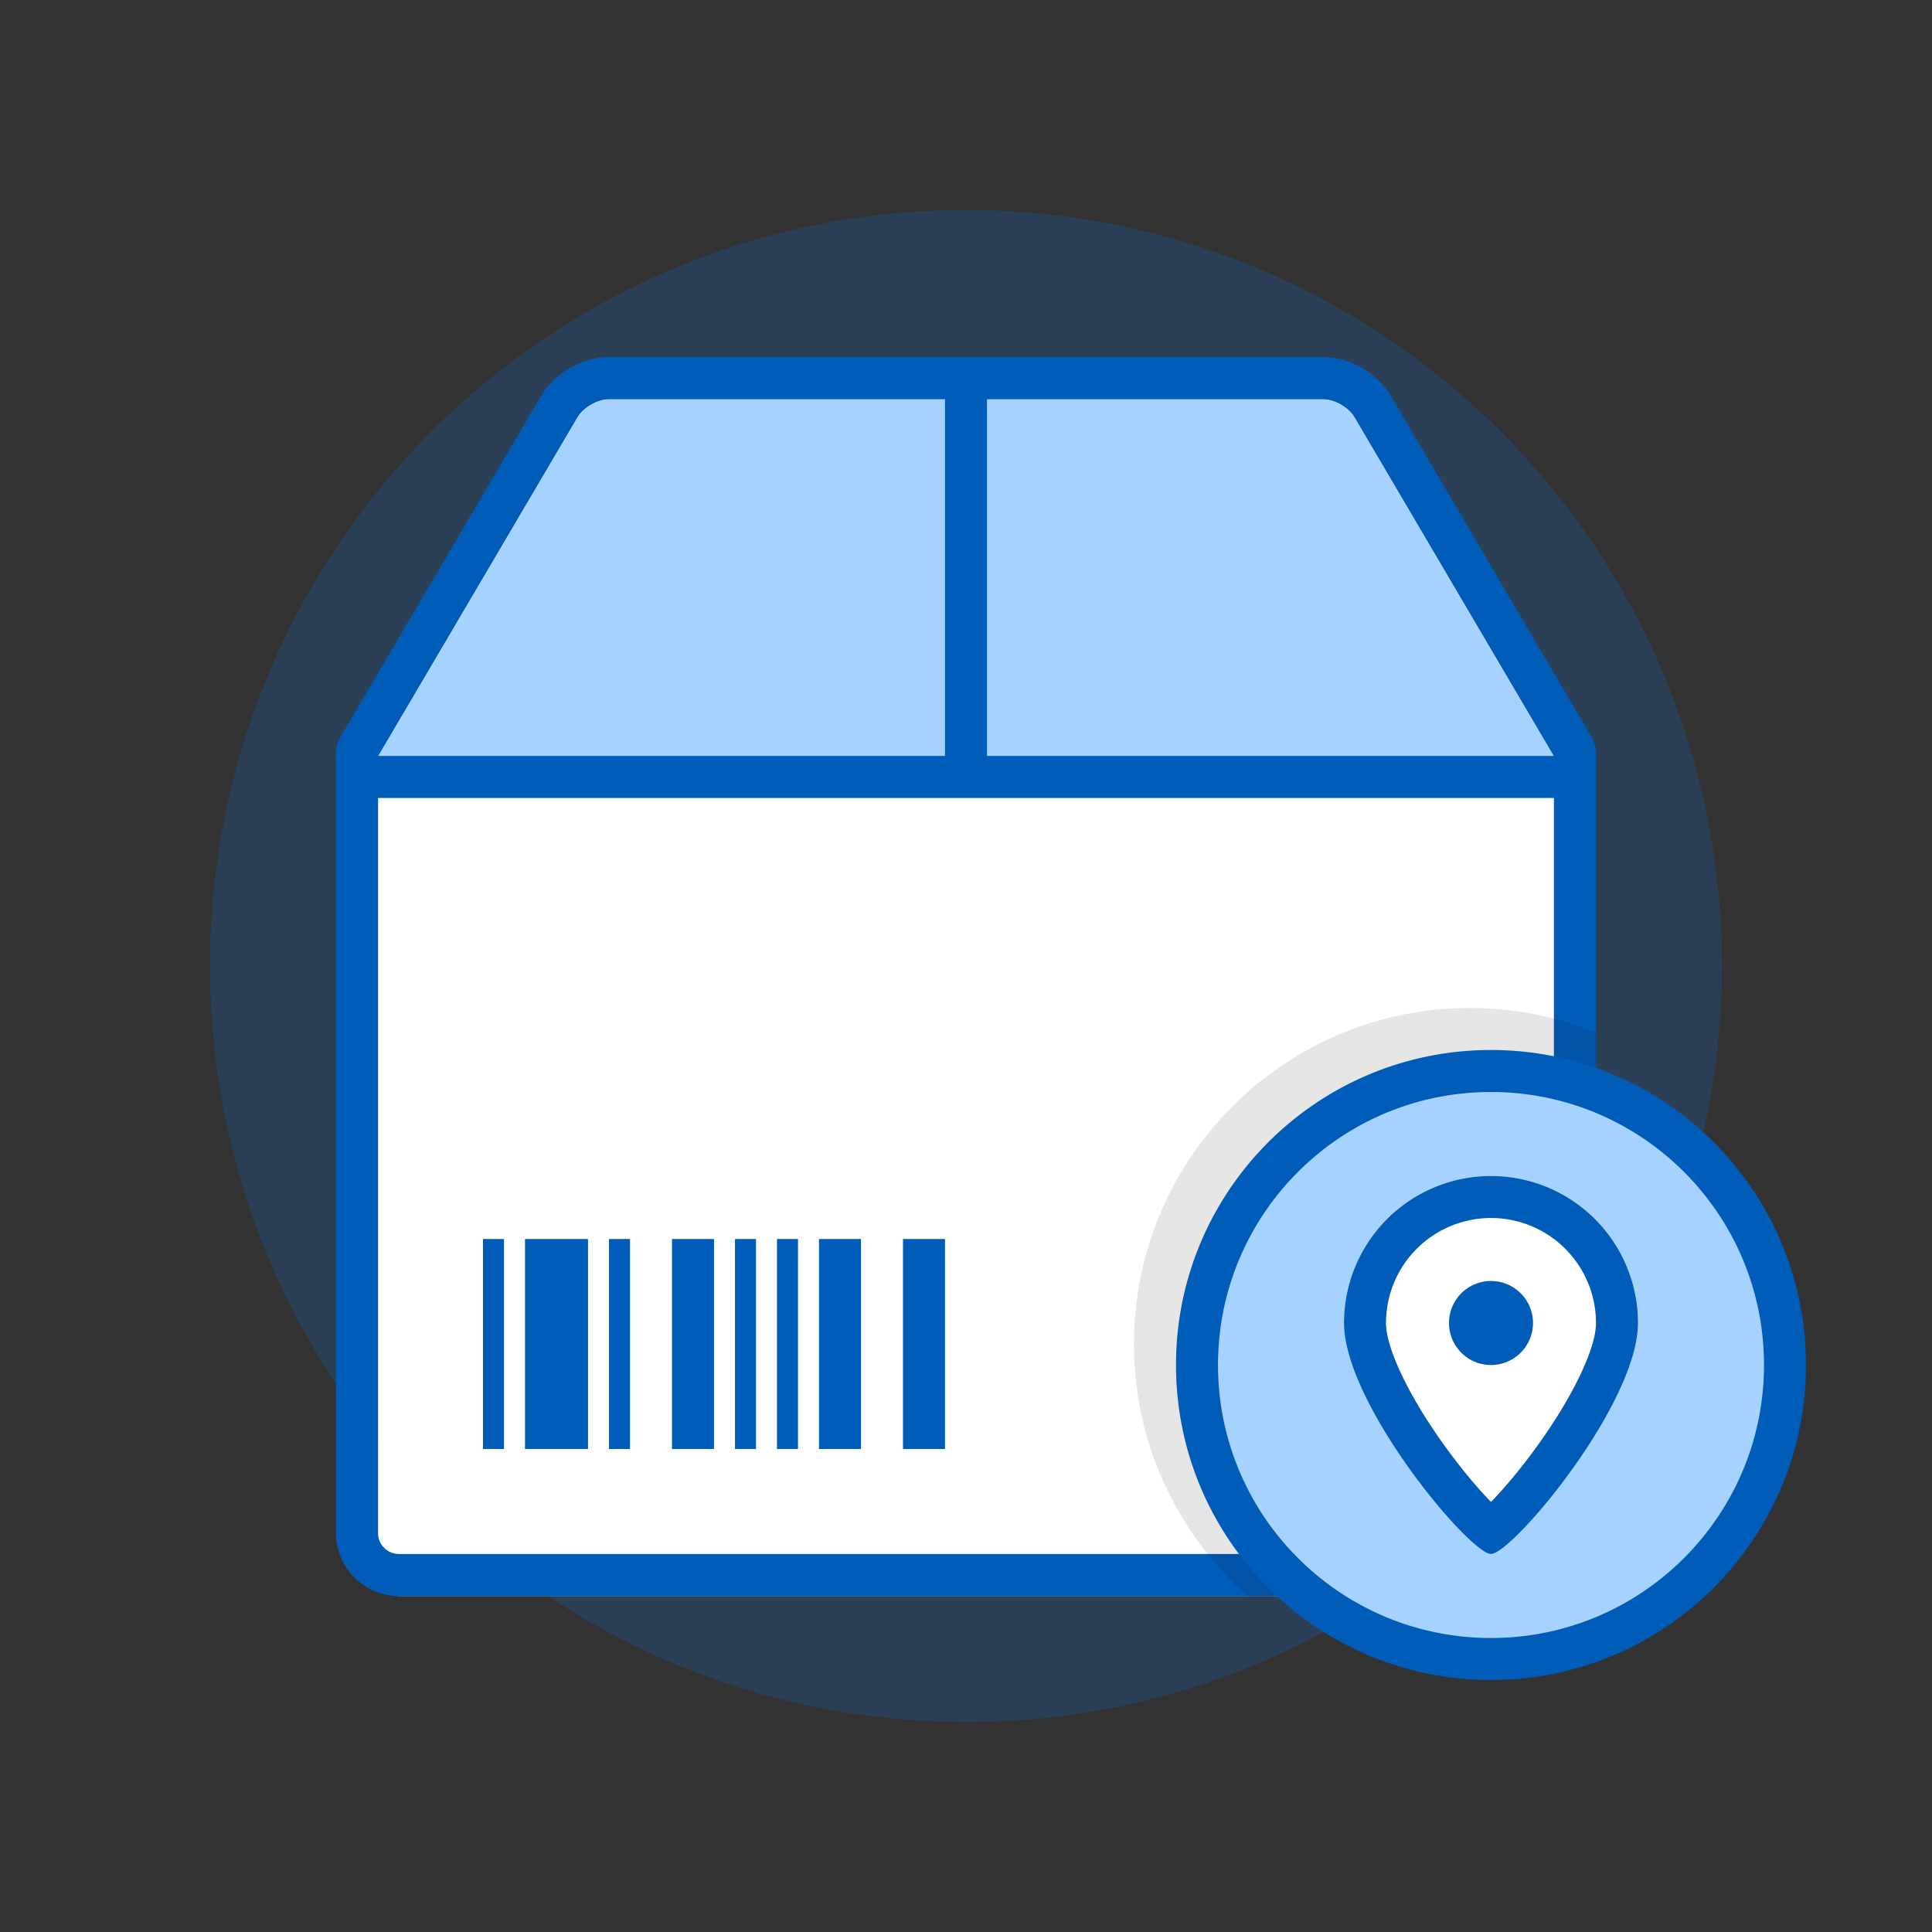 <svg xmlns="http://www.w3.org/2000/svg" width="92" height="92" class="wd-applet wd-applet-business-assets-tracking" focusable="false" role="presentation" viewBox="0 0 92 92"><rect x="0" y="0" width="92" height="92" fill="#333333" stroke="none"/><g fill="none" fill-rule="evenodd" class="wd-icon-container"><g fill="#0B77E3" fill-opacity=".2" class="animate-flood"><path d="M46 82c19.882 0 36-16.118 36-36S65.882 10 46 10 10 26.118 10 46s16.118 36 36 36z" class="color-400-alpha-20"/></g><g class="animate-shrink"><path fill="#FFF" d="M18 36h56v38.991c0 .557-.45 1.009-.996 1.009H18.996A1 1 0 0 1 18 74.991V36z" class="color-100"/><path fill="#005CB9" fill-rule="nonzero" d="M74 34a2 2 0 0 1 2 2v37.003A3 3 0 0 1 73.004 76H18.996A3 3 0 0 1 16 73.003V36a2 2 0 0 1 2-2h56zm0 2H18v37.003a1 1 0 0 0 .996.997h54.008a1 1 0 0 0 .996-.997V36z" class="color-500"/><path fill="#A6D2FF" d="M27.49 19.866c.282-.478.965-.866 1.51-.866h34c.552 0 1.228.387 1.51.866L74 36H18l9.49-16.134z" class="color-200"/><path fill="#005CB9" fill-rule="nonzero" d="M27.49 19.866L18 36h56l-9.49-16.134C64.228 19.387 63.552 19 63 19H29c-.545 0-1.228.388-1.51.866zM29 17h34c1.262 0 2.593.763 3.234 1.852l9.49 16.134C76.508 36.319 75.547 38 74 38H18c-1.547 0-2.508-1.68-1.724-3.014l9.49-16.134C26.406 17.765 27.744 17 29 17z" class="color-500"/><path fill="#005CB9" d="M23 59h1v10h-1V59zm2 0h3v10h-3V59zm4 0h1v10h-1V59zm3 0h2v10h-2V59zm3 0h1v10h-1V59zm2 0h1v10h-1V59zm2 0h2v10h-2V59zm4 0h2v10h-2V59zM45 17h2v20h-2z" class="color-500"/><path fill="#000" fill-rule="nonzero" d="M76 49.163A15.957 15.957 0 0 0 70 48c-8.838 0-16 7.163-16 16 0 4.78 2.095 9.068 5.416 12H73a3 3 0 0 0 3-3V49.163z" class="color-shadow" opacity=".1"/></g><g class="animate-grow"><path fill="#A6D2FF" fill-rule="nonzero" d="M57 65c0-7.732 6.267-14 14-14 7.732 0 14 6.267 14 14 0 7.732-6.267 14-14 14-7.732 0-14-6.267-14-14z" class="color-200"/><path fill="#FFF" d="M71 74c1.01 0 7-7.134 7-11a7 7 0 0 0-14 0c0 3.866 5.99 11 7 11z" class="color-100"/><path fill="#005CB9" fill-rule="nonzero" d="M58 65c0 7.18 5.82 13 13 13s13-5.82 13-13-5.82-13-13-13-13 5.82-13 13zm-2 0c0-8.285 6.715-15 15-15s15 6.715 15 15-6.715 15-15 15-15-6.715-15-15zm15.081 6.436c.665-.69 1.446-1.638 2.172-2.65C74.93 66.444 76 64.195 76 63a5 5 0 0 0-10 0c0 1.196 1.07 3.445 2.747 5.785.726 1.013 1.507 1.962 2.172 2.651l.081.083.081-.083zM71 74c-1.01 0-7-7.134-7-11a7 7 0 0 1 14 0c0 3.866-5.99 11-7 11zm0-9a2 2 0 1 0 0-4 2 2 0 0 0 0 4z" class="color-500"/></g></g></svg>